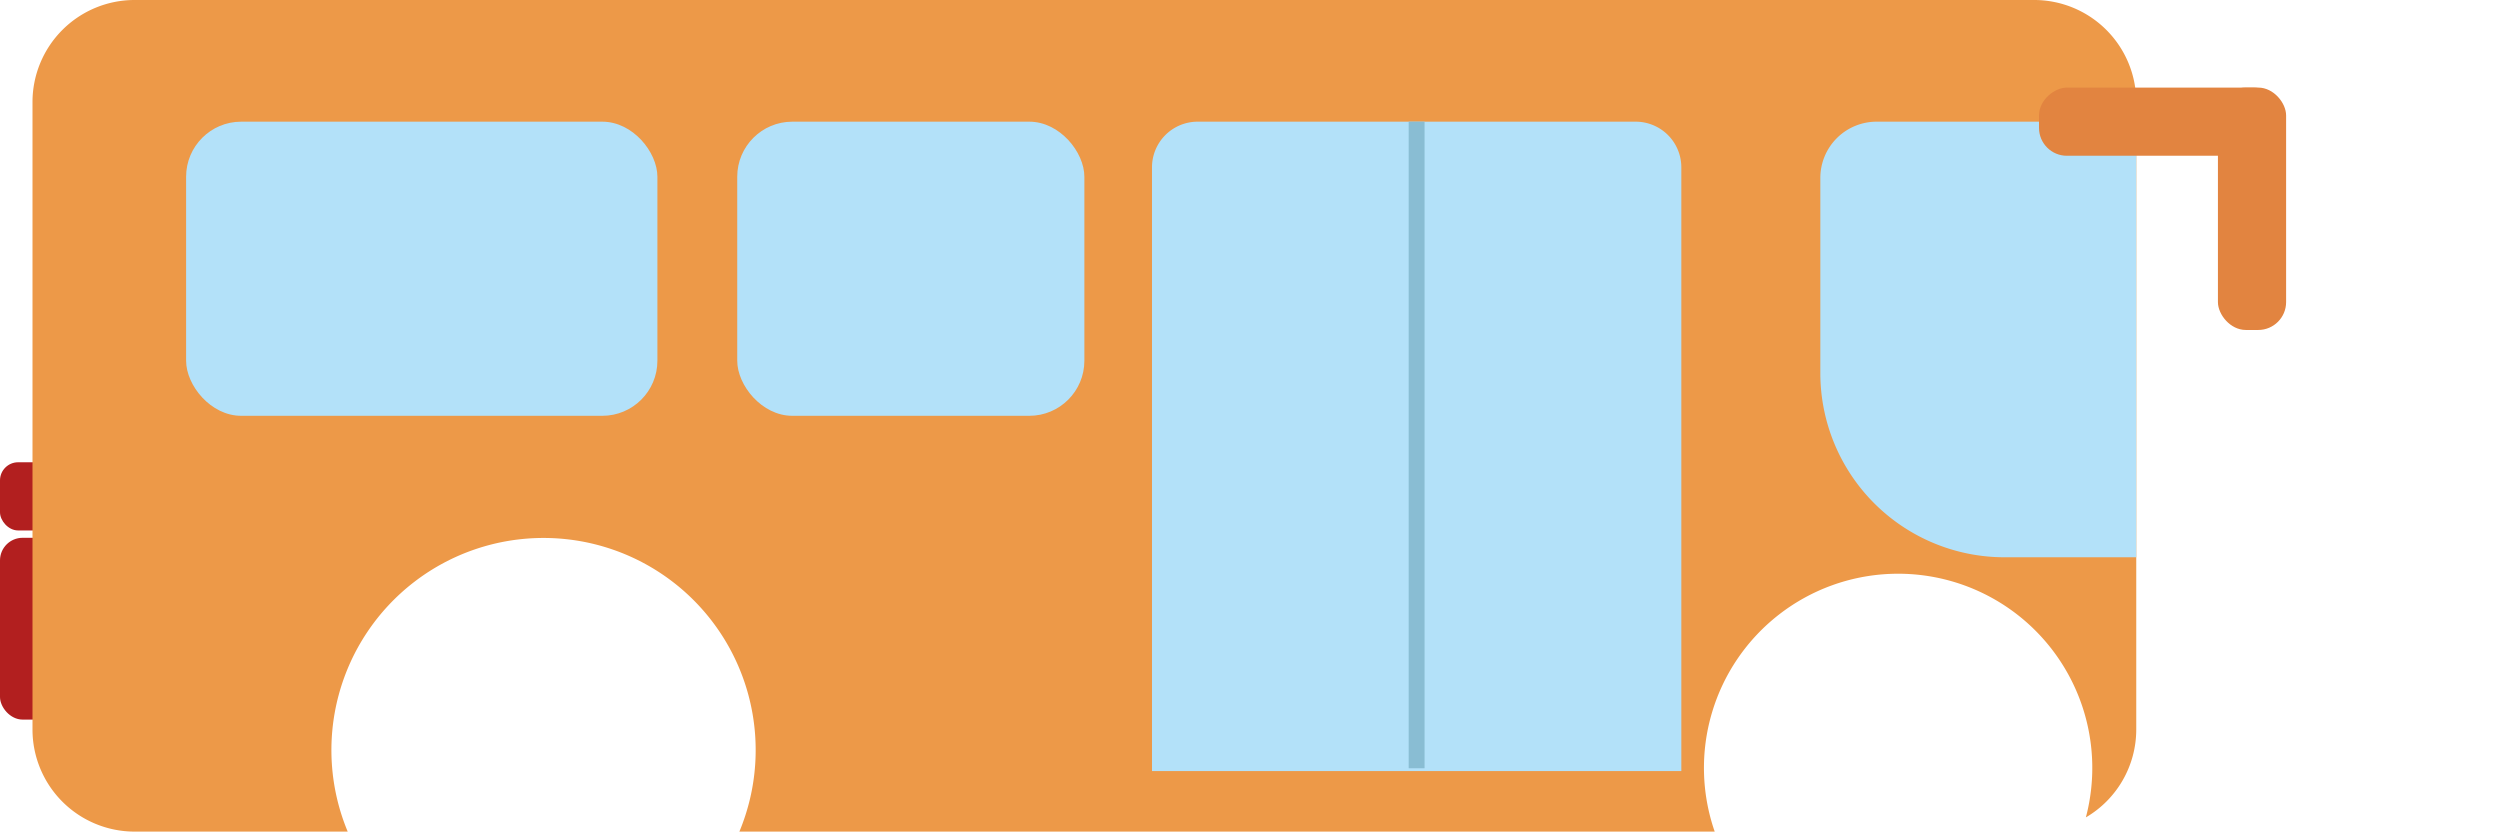 <svg xmlns="http://www.w3.org/2000/svg" xmlns:xlink="http://www.w3.org/1999/xlink" viewBox="0 0 313.13 104.16"><defs><style>.cls-1{fill:none;}.cls-2{fill:#b21f1f;}.cls-3{fill:#ed9948;}.cls-4{fill:#b3e1f9;}.cls-5{clip-path:url(#clip-path);}.cls-6{fill:#89bdd3;}.cls-7{fill:#e28440;}</style><clipPath id="clip-path"><rect class="cls-1" x="4.07" width="263.5" height="104.16" rx="12.79"/></clipPath></defs><g id="圖層_2" data-name="圖層 2"><g id="圖層_1-2" data-name="圖層 1"><rect class="cls-2" y="57.9" width="8.54" height="8.54" rx="2.27"/><rect class="cls-2" y="67.36" width="8.54" height="22.77" rx="2.83"/><path class="cls-3" d="M254.78,0H16.85A12.79,12.79,0,0,0,4.07,12.79V91.37a12.79,12.79,0,0,0,12.78,12.79h26.7a26.57,26.57,0,1,1,49.06,0H214.77a24.32,24.32,0,1,1,46.49-1.78,12.76,12.76,0,0,0,6.31-11V12.79A12.79,12.79,0,0,0,254.78,0Z"/><rect class="cls-4" x="23.31" y="15.24" width="59.03" height="36.84" rx="6.9"/><rect class="cls-4" x="92.34" y="15.24" width="43.48" height="36.84" rx="6.9"/><g class="cls-5"><path class="cls-4" d="M235.06,15.24h71a7.05,7.05,0,0,1,7.05,7.05V62.75a7.05,7.05,0,0,1-7.05,7.05h-55A23.07,23.07,0,0,1,228,46.73V22.29a7.05,7.05,0,0,1,7.05-7.05Z"/><path class="cls-4" d="M150,15.24h54.86A5.72,5.72,0,0,1,210.59,21V96.58a0,0,0,0,1,0,0h-66.3a0,0,0,0,1,0,0V21A5.72,5.72,0,0,1,150,15.24Z"/><rect class="cls-6" x="176.44" y="15.24" width="1.99" height="80.99"/></g><rect class="cls-7" x="277.8" y="10.97" width="8.54" height="30.36" rx="3.49"/><rect class="cls-7" x="266.3" y="0.06" width="8.54" height="30.36" rx="3.49" transform="translate(255.33 285.81) rotate(-90)"/></g></g></svg>